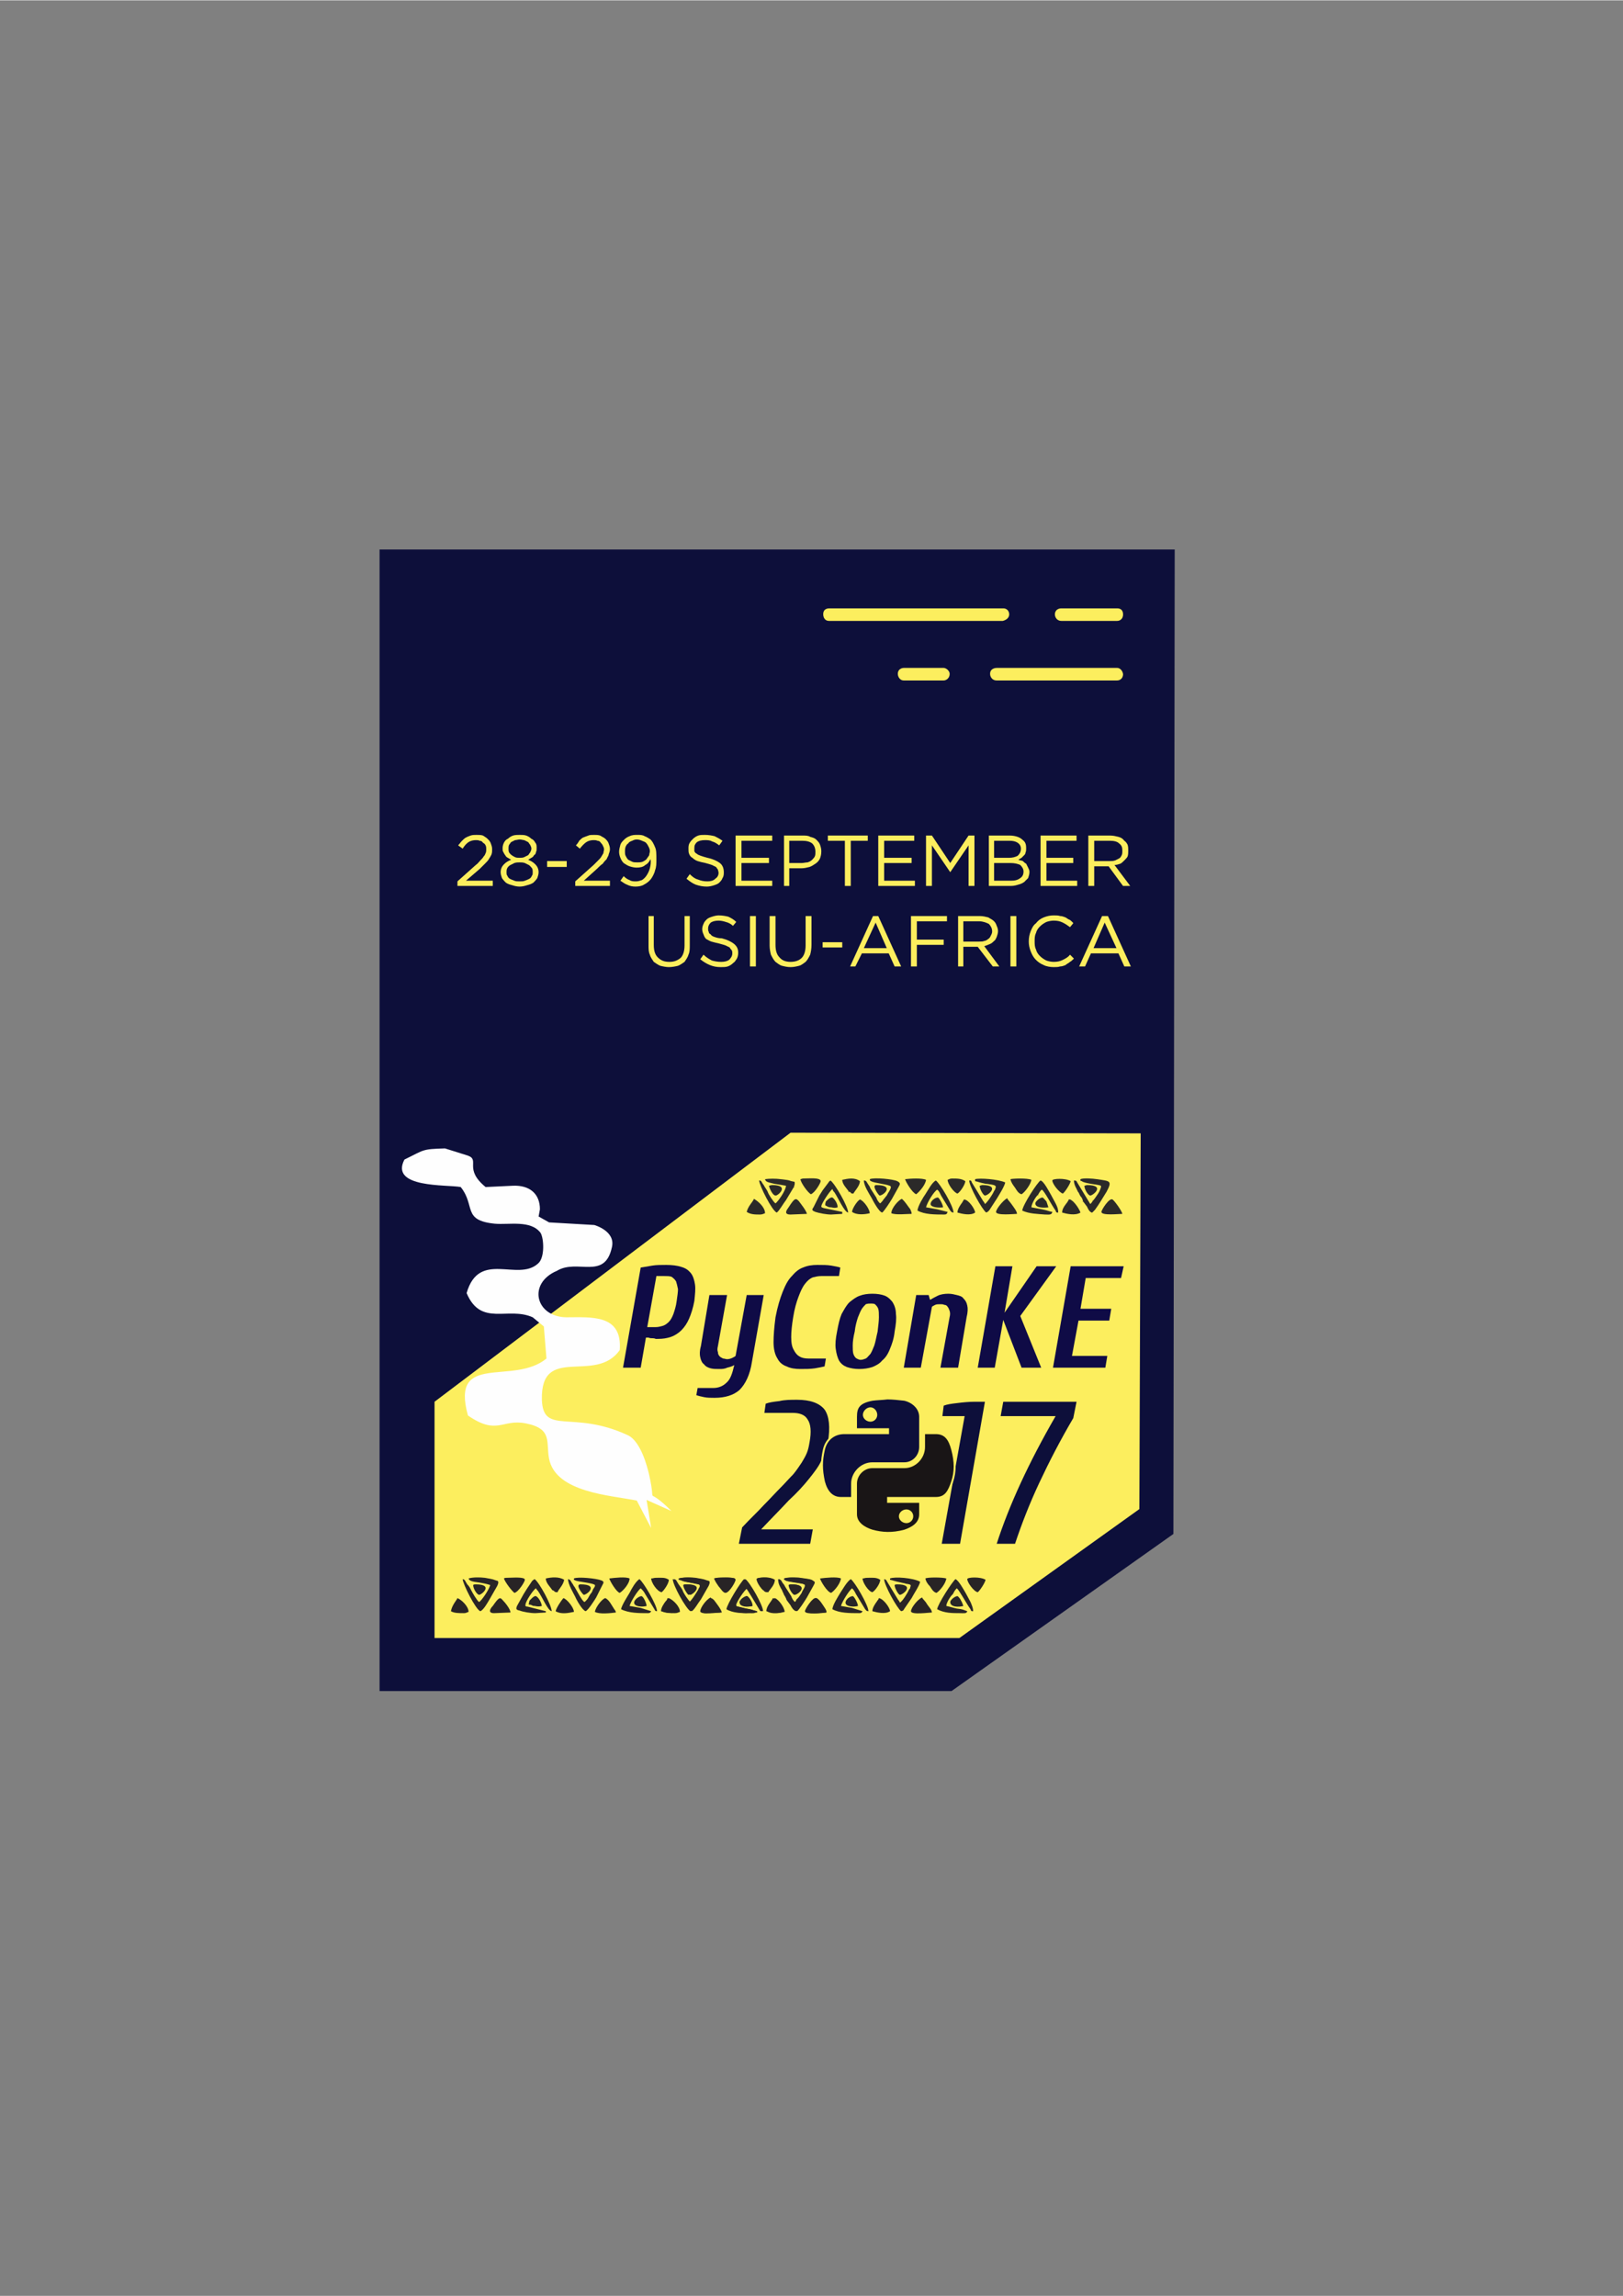 <?xml version="1.0" encoding="UTF-8"?>
<!DOCTYPE svg PUBLIC "-//W3C//DTD SVG 1.1//EN" "http://www.w3.org/Graphics/SVG/1.1/DTD/svg11.dtd">
<!-- Creator: CorelDRAW X8 -->
<svg xmlns="http://www.w3.org/2000/svg" xml:space="preserve" width="2480px" height="3508px" version="1.1" style="shape-rendering:geometricPrecision; text-rendering:geometricPrecision; image-rendering:optimizeQuality; fill-rule:evenodd; clip-rule:evenodd"
viewBox="0 0 2480 3507"
 xmlns:xlink="http://www.w3.org/1999/xlink">
 <rect x="0" y="0" width="2480" height="3507" fill="#808080" stroke="none"/>
 <defs>
  <style type="text/css">
   <![CDATA[
    .str0 {stroke:#0D0F3A;stroke-width:11.809}
    .str1 {stroke:#FCEE5E;stroke-width:2.952}
    .fil5 {fill:none;fill-rule:nonzero}
    .fil3 {fill:#FEFEFE}
    .fil8 {fill:#2B2A29}
    .fil1 {fill:#FCEE5E}
    .fil0 {fill:#0D0F3A}
    .fil6 {fill:#191516}
    .fil15 {fill:#272324}
    .fil12 {fill:#282425}
    .fil13 {fill:#282627}
    .fil14 {fill:#292526}
    .fil16 {fill:#292728}
    .fil17 {fill:#2A2627}
    .fil10 {fill:#E6E6E6}
    .fil18 {fill:#E8E7E8}
    .fil11 {fill:#E9E9E9}
    .fil9 {fill:#ECEAEB}
    .fil2 {fill:#FCEE5E;fill-rule:nonzero}
    .fil4 {fill:#0D0F3A;fill-rule:nonzero}
    .fil7 {fill:#0F0B46;fill-rule:nonzero}
   ]]>
  </style>
 </defs>
 <g id="Layer_x0020_1">
  <polygon class="fil0" points="580,839 1795,839 1793,2343 1454,2583 580,2583 "/>
  <polygon class="fil1" points="1743,1731 1208,1730 664,2141 664,2502 1466,2502 1741,2305 "/>
  <path class="fil1 str0" d="M1548 938c0,-8 -6,-15 -15,-15l-266 0c-8,0 -15,5 -15,15 0,8 5,16 15,16l266 0c9,-2 15,-8 15,-16z"/>
  <path class="fil1 str0" d="M1606 938c0,8 6,16 16,16l85 0c8,0 15,-6 15,-16 0,-8 -5,-15 -15,-15l-85 0c-10,0 -16,7 -16,15z"/>
  <path class="fil1 str0" d="M1707 1014l-184 0c-8,0 -16,5 -16,15 0,8 6,16 16,16l184 0c8,0 15,-6 15,-16 -1,-8 -7,-15 -15,-15z"/>
  <path class="fil1 str0" d="M1442 1014l-61 0c-7,0 -15,5 -15,15 0,8 6,16 15,16l61 0c7,0 15,-6 15,-16 0,-8 -8,-15 -15,-15z"/>
  <path class="fil2" d="M699 1346l28 -25c3,-2 5,-5 7,-7 2,-2 4,-4 5,-6 2,-2 2,-3 3,-5 1,-2 1,-4 1,-6 0,-2 0,-4 -1,-6 -1,-2 -2,-3 -4,-4 -1,-2 -3,-3 -5,-3 -2,-1 -3,-1 -6,-1 -4,0 -8,1 -11,3 -3,2 -6,5 -9,10l-7 -5c2,-2 4,-5 6,-7 2,-2 4,-4 6,-5 2,-1 4,-2 7,-3 3,-1 6,-1 9,-1 4,0 7,0 10,1 3,2 5,3 7,5 2,2 4,4 5,7 1,3 2,5 2,9l0 0c0,3 0,5 -1,8 -1,2 -2,4 -4,7 -1,2 -3,4 -6,7 -2,2 -5,5 -8,8l-21 18 41 0 0 8 -54 0 0 -7z"/>
  <path id="1" class="fil2" d="M794 1346c3,0 6,0 8,-1 3,-1 5,-2 7,-3 2,-1 3,-3 4,-5 1,-1 1,-3 1,-5l0 0c0,-2 0,-4 -1,-6 -2,-2 -3,-4 -5,-5 -2,-1 -4,-2 -6,-3 -3,-1 -5,-1 -8,-1 -3,0 -5,0 -8,1 -2,1 -4,2 -6,3 -2,1 -4,3 -5,5 -1,2 -1,4 -1,6l0 0c0,2 0,4 1,5 1,2 2,4 4,5 2,1 4,2 7,3 2,1 5,1 8,1zm0 -36c2,0 5,0 7,-1 2,-1 4,-2 6,-3 1,-1 2,-3 3,-4 1,-2 2,-4 2,-6l0 0c0,-2 -1,-4 -2,-6 -1,-1 -2,-3 -3,-4 -2,-1 -4,-2 -6,-3 -2,0 -4,-1 -7,-1 -2,0 -5,1 -7,1 -2,1 -4,2 -6,3 -1,1 -2,3 -3,4 -1,2 -1,4 -1,6l0 0c0,2 0,4 1,6 1,1 2,3 4,4 1,1 3,2 5,3 2,1 5,1 7,1zm0 44c-4,0 -8,-1 -11,-2 -4,-1 -7,-2 -10,-4 -2,-2 -4,-4 -6,-7 -1,-3 -2,-6 -2,-9l0 0c0,-5 2,-9 5,-12 3,-3 6,-5 11,-7 -2,-1 -3,-2 -5,-3 -2,-1 -3,-2 -4,-4 -1,-1 -2,-3 -3,-5 -1,-1 -1,-3 -1,-6l0 0c0,-3 1,-6 2,-8 1,-2 3,-5 6,-6 2,-2 5,-4 8,-5 3,-1 7,-1 10,-1 4,0 7,0 10,1 3,1 6,3 8,5 3,1 5,4 6,6 2,2 2,5 2,8l0 0c0,3 0,5 -1,6 0,2 -1,4 -3,5 -1,2 -2,3 -4,4 -2,1 -3,2 -5,3 5,2 8,4 11,7 3,3 5,7 5,12l0 0c0,3 -1,6 -2,9 -2,3 -4,5 -6,7 -3,2 -6,3 -10,4 -3,1 -7,2 -11,2z"/>
  <polygon id="2" class="fil2" points="836,1315 866,1315 866,1324 836,1324 "/>
  <path id="3" class="fil2" d="M879 1346l28 -25c2,-2 5,-5 7,-7 2,-2 4,-4 5,-6 1,-2 2,-3 3,-5 0,-2 1,-4 1,-6 0,-2 -1,-4 -2,-6 -1,-2 -2,-3 -3,-4 -1,-2 -3,-3 -5,-3 -2,-1 -4,-1 -6,-1 -4,0 -8,1 -11,3 -3,2 -6,5 -10,10l-6 -5c2,-2 4,-5 5,-7 2,-2 4,-4 6,-5 3,-1 5,-2 8,-3 2,-1 5,-1 9,-1 3,0 6,0 9,1 3,2 6,3 8,5 2,2 4,4 5,7 1,3 2,5 2,9l0 0c0,3 -1,5 -2,8 0,2 -2,4 -3,7 -2,2 -4,4 -6,7 -3,2 -6,5 -9,8l-20 18 40 0 0 8 -53 0 0 -7z"/>
  <path id="4" class="fil2" d="M974 1317c3,0 5,0 8,-1 2,-1 4,-2 6,-4 1,-2 3,-4 4,-6 0,-2 1,-4 1,-6l0 0c0,-3 -1,-5 -2,-7 -1,-2 -2,-4 -4,-6 -1,-1 -3,-2 -6,-3 -2,-1 -5,-2 -8,-2 -3,0 -5,1 -7,2 -3,1 -5,2 -6,4 -2,1 -3,3 -4,5 -1,3 -1,5 -1,7l0 1c0,2 0,4 1,6 1,2 2,4 4,6 2,1 4,2 6,3 2,1 5,1 8,1zm-3 37c-5,0 -9,-1 -13,-3 -3,-1 -7,-4 -10,-6l5 -7c3,3 6,5 9,6 3,2 6,2 10,2 3,0 6,-1 9,-2 3,-2 5,-4 7,-7 2,-3 4,-7 5,-11 1,-4 2,-9 1,-14 -2,4 -4,7 -8,9 -3,3 -8,4 -13,4 -4,0 -8,-1 -11,-2 -3,-1 -6,-3 -9,-5 -2,-2 -4,-5 -5,-8 -1,-2 -2,-6 -2,-9l0 0c0,-4 1,-7 2,-11 1,-3 3,-5 6,-8 2,-2 5,-4 8,-5 4,-2 8,-2 12,-2 4,0 8,0 11,2 3,1 6,3 9,5 3,3 5,7 7,12 2,4 2,11 2,18l0 0c0,7 0,12 -2,17 -1,5 -4,10 -6,13 -3,4 -7,7 -11,9 -3,2 -8,3 -13,3z"/>
  <path id="5" class="fil2" d="M1080 1354c-6,0 -11,-1 -17,-3 -5,-2 -9,-5 -14,-9l5 -7c4,4 8,7 12,8 5,2 9,3 15,3 5,0 9,-1 12,-4 3,-2 5,-5 5,-9l0 0c0,-2 -1,-4 -1,-5 -1,-1 -2,-3 -3,-4 -2,-1 -4,-2 -6,-3 -3,-1 -6,-2 -10,-3 -5,-1 -9,-2 -12,-3 -3,-1 -6,-3 -8,-5 -2,-1 -4,-3 -5,-6 -1,-2 -1,-5 -1,-8l0 0c0,-3 0,-6 2,-9 1,-2 3,-4 5,-6 2,-2 5,-4 8,-5 3,-1 6,-1 10,-1 6,0 11,1 15,2 4,2 8,4 12,7l-5 7c-4,-3 -7,-5 -11,-6 -3,-2 -7,-2 -11,-2 -5,0 -9,1 -12,3 -3,3 -4,5 -4,9l0 0c0,2 0,4 0,5 1,2 2,3 4,4 1,1 3,2 6,3 3,1 6,2 10,3 9,2 15,5 19,8 4,3 6,8 6,14l0 0c0,3 0,6 -2,9 -1,3 -3,5 -5,7 -2,2 -5,3 -8,4 -3,1 -7,2 -11,2z"/>
  <polygon id="6" class="fil2" points="1124,1276 1180,1276 1180,1284 1133,1284 1133,1310 1175,1310 1175,1318 1133,1318 1133,1345 1180,1345 1180,1353 1124,1353 "/>
  <path id="7" class="fil2" d="M1225 1318c3,0 6,-1 9,-1 3,-1 5,-2 7,-4 1,-1 3,-3 4,-5 1,-2 1,-5 1,-7l0 0c0,-6 -2,-10 -5,-13 -4,-3 -9,-4 -15,-4l-20 0 0 34 19 0zm-27 -42l28 0c5,0 9,0 12,2 4,1 7,2 9,4 3,3 5,5 6,8 1,3 2,6 2,10l0 0c0,5 -1,8 -2,11 -2,4 -4,6 -7,8 -3,2 -6,4 -9,5 -4,1 -8,2 -12,2l-19 0 0 27 -8 0 0 -77z"/>
  <polygon id="8" class="fil2" points="1291,1284 1265,1284 1265,1276 1326,1276 1326,1284 1300,1284 1300,1353 1291,1353 "/>
  <polygon id="9" class="fil2" points="1342,1276 1397,1276 1397,1284 1351,1284 1351,1310 1393,1310 1393,1318 1351,1318 1351,1345 1398,1345 1398,1353 1342,1353 "/>
  <polygon id="10" class="fil2" points="1415,1276 1424,1276 1452,1318 1480,1276 1489,1276 1489,1353 1480,1353 1480,1291 1452,1332 1452,1332 1424,1291 1424,1353 1415,1353 "/>
  <path id="11" class="fil2" d="M1545 1345c6,0 10,-1 14,-4 3,-2 5,-5 5,-10l0 0c0,-4 -2,-7 -5,-10 -4,-2 -9,-3 -15,-3l-25 0 0 27 26 0zm-3 -35c5,0 9,-1 13,-3 3,-3 5,-6 5,-11l0 0c0,-4 -2,-7 -5,-9 -3,-2 -7,-3 -12,-3l-24 0 0 26 23 0zm-31 -34l32 0c5,0 9,1 12,2 3,1 6,3 8,5 4,3 5,7 5,12l0 0c0,3 0,5 -1,7 0,2 -1,3 -3,5 -1,1 -2,2 -3,3 -2,1 -3,2 -5,3 2,1 5,1 7,2 2,2 3,3 5,4 1,2 2,4 3,6 1,2 2,4 2,6l0 1c0,3 -1,6 -2,9 -2,2 -4,4 -6,6 -3,2 -5,3 -9,4 -3,1 -7,2 -11,2l-34 0 0 -77z"/>
  <polygon id="12" class="fil2" points="1590,1276 1645,1276 1645,1284 1599,1284 1599,1310 1640,1310 1640,1318 1599,1318 1599,1345 1646,1345 1646,1353 1590,1353 "/>
  <path id="13" class="fil2" d="M1696 1315c3,0 5,0 8,-1 2,-1 4,-2 6,-3 2,-1 3,-3 4,-5 1,-2 1,-4 1,-7l0 0c0,-5 -1,-8 -5,-11 -3,-3 -8,-4 -14,-4l-24 0 0 31 24 0zm-33 -39l33 0c5,0 9,1 13,2 4,1 7,3 9,6 2,1 4,4 5,6 1,3 1,6 1,9l0 0c0,3 0,6 -1,9 -1,2 -3,4 -5,6 -2,2 -4,4 -6,5 -3,1 -6,2 -9,2l24 32 -11 0 -22 -30 0 0 -22 0 0 30 -9 0 0 -77z"/>
  <path id="14" class="fil2" d="M1022 1477c-4,0 -9,-1 -13,-2 -3,-1 -7,-4 -10,-6 -2,-3 -5,-7 -6,-11 -2,-4 -2,-9 -2,-14l0 -45 8 0 0 44c0,9 2,15 6,19 5,5 10,7 18,7 7,0 12,-2 17,-6 4,-4 6,-11 6,-19l0 -45 8 0 0 44c0,6 0,11 -2,15 -1,4 -4,8 -6,11 -3,2 -7,5 -10,6 -4,1 -9,2 -14,2z"/>
  <path id="15" class="fil2" d="M1101 1477c-6,0 -11,-1 -16,-3 -5,-2 -10,-5 -15,-9l5 -7c4,4 9,7 13,9 4,1 8,2 14,2 5,0 9,-1 12,-3 3,-3 5,-6 5,-10l0 0c0,-2 0,-3 -1,-5 -1,-1 -2,-2 -3,-4 -2,-1 -4,-2 -6,-3 -3,-1 -6,-2 -10,-3 -5,-1 -8,-2 -12,-3 -3,-1 -6,-3 -8,-4 -2,-2 -3,-4 -4,-7 -1,-2 -2,-5 -2,-8l0 0c0,-3 1,-6 2,-8 1,-3 3,-5 5,-7 2,-2 5,-3 8,-4 3,-1 7,-2 10,-2 6,0 11,1 15,2 4,2 8,4 12,8l-5 6c-3,-3 -7,-5 -11,-6 -3,-1 -7,-2 -11,-2 -5,0 -9,1 -12,3 -3,3 -4,6 -4,9l0 0c0,2 0,4 1,5 0,2 1,3 3,4 1,2 3,3 6,4 3,1 6,2 11,2 8,2 14,5 18,8 5,4 7,8 7,14l0 0c0,4 -1,7 -2,9 -2,3 -3,5 -6,7 -2,2 -5,4 -8,5 -3,1 -7,1 -11,1z"/>
  <polygon id="16" class="fil2" points="1146,1399 1155,1399 1155,1476 1146,1476 "/>
  <path id="17" class="fil2" d="M1208 1477c-5,0 -9,-1 -13,-2 -4,-1 -7,-4 -10,-6 -3,-3 -5,-7 -7,-11 -1,-4 -2,-9 -2,-14l0 -45 9 0 0 44c0,9 2,15 6,19 4,5 10,7 17,7 7,0 13,-2 17,-6 4,-4 6,-11 6,-19l0 -45 9 0 0 44c0,6 -1,11 -2,15 -2,4 -4,8 -7,11 -3,2 -6,5 -10,6 -4,1 -8,2 -13,2z"/>
  <polygon id="18" class="fil2" points="1257,1439 1287,1439 1287,1447 1257,1447 "/>
  <path id="19" class="fil2" d="M1355 1448l-17 -39 -18 39 35 0zm-21 -49l8 0 35 77 -10 0 -9 -20 -41 0 -10 20 -8 0 35 -77z"/>
  <polygon id="20" class="fil2" points="1392,1399 1447,1399 1447,1407 1401,1407 1401,1435 1442,1435 1442,1443 1401,1443 1401,1476 1392,1476 "/>
  <path id="21" class="fil2" d="M1496 1438c3,0 6,0 8,-1 2,0 5,-2 6,-3 2,-1 3,-3 4,-5 1,-2 2,-4 2,-6l0 -1c0,-4 -2,-8 -5,-11 -4,-2 -9,-4 -15,-4l-24 0 0 31 24 0zm-32 -39l33 0c5,0 9,1 13,2 3,2 6,3 9,6 2,2 3,4 4,7 1,2 2,5 2,8l0 0c0,3 -1,6 -2,9 -1,2 -2,5 -4,6 -2,2 -4,4 -7,5 -2,1 -5,2 -8,3l23 31 -10 0 -23 -30 0 0 -22 0 0 30 -8 0 0 -77z"/>
  <polygon id="22" class="fil2" points="1544,1399 1553,1399 1553,1476 1544,1476 "/>
  <path id="23" class="fil2" d="M1610 1477c-5,0 -11,-1 -15,-3 -5,-2 -9,-5 -12,-8 -4,-4 -6,-8 -8,-13 -2,-5 -3,-10 -3,-15l0 0c0,-6 1,-11 3,-16 2,-5 4,-9 8,-12 3,-4 7,-7 12,-9 5,-2 10,-3 15,-3 4,0 7,0 10,1 3,0 5,1 8,2 2,1 4,3 7,4 2,2 4,3 5,5l-5 6c-4,-3 -7,-5 -11,-7 -4,-2 -8,-3 -14,-3 -4,0 -8,1 -11,2 -4,2 -7,4 -10,7 -3,3 -5,6 -6,10 -2,4 -2,8 -2,12l0 1c0,4 0,8 2,12 1,4 3,7 6,10 3,3 6,5 10,7 3,1 7,2 11,2 6,0 10,-1 14,-3 4,-2 8,-4 11,-8l6 6c-2,2 -4,4 -6,5 -2,2 -5,3 -7,5 -3,1 -5,2 -8,2 -3,1 -6,1 -10,1z"/>
  <path id="24" class="fil2" d="M1706 1448l-18 -39 -17 39 35 0zm-22 -49l9 0 35 77 -10 0 -9 -20 -42 0 -9 20 -9 0 35 -77z"/>
  <path class="fil3" d="M680 1754c-36,1 -31,2 -62,17 -23,44 65,38 86,42 23,29 2,51 52,56 22,2 55,-6 70,14 5,8 7,38 -4,47 -31,28 -90,-21 -109,45 22,52 63,20 101,37l17 14 4 49c-51,42 -147,-11 -120,87 45,31 52,5 88,12 42,8 31,29 36,54 10,52 95,56 134,64l22 42 -7 -43 38 17c-43,-43 -22,-1 -34,-55 -3,-13 -13,-52 -33,-61 -84,-39 -129,1 -131,-54 -2,-86 82,-23 119,-76 4,-55 -43,-50 -82,-50 -47,-1 -59,-52 -14,-71 31,-19 73,15 84,-36 6,-25 -27,-34 -27,-34l-69 -4 -16 -9 2 -11c0,-24 -16,-37 -41,-36l-42 2c-34,-28 -8,-41 -27,-48l-35 -11z"/>
  <path class="fil4" d="M1134 2333c12,-13 24,-24 33,-34 10,-10 18,-19 26,-27 7,-7 13,-14 19,-20 5,-6 9,-12 13,-18 3,-5 6,-10 8,-15 2,-5 3,-10 4,-16 3,-16 2,-28 -3,-35 -4,-7 -12,-10 -23,-10l-43 0 2 -14c5,-2 12,-3 21,-4 8,-2 17,-2 27,-2 20,0 34,5 42,15 7,10 9,27 5,50 -2,10 -5,19 -10,28 -4,9 -11,18 -19,28 -8,10 -18,21 -31,33 -12,13 -26,27 -42,44l79 0 -4 22 -109 0 5 -25z"/>
  <path id="1" class="fil4" d="M1505 2141l-38 217 -28 0 35 -195 -34 0 2 -16c5,-2 12,-3 21,-4 8,-1 17,-2 27,-2l15 0z"/>
  <path id="2" class="fil4" d="M1640 2166c-20,34 -37,67 -52,99 -15,32 -27,63 -37,93l-28 0c19,-59 49,-124 90,-195l-84 0 4 -22 112 0 -5 25z"/>
  <path id="3" class="fil5" d="M1365 2138c10,0 18,2 25,5 8,4 13,10 17,18 4,9 6,20 7,34 0,15 -1,33 -5,54 -4,22 -9,40 -14,54 -6,15 -12,26 -19,35 -7,8 -15,14 -23,18 -9,3 -18,5 -27,5 -10,0 -19,-2 -26,-5 -7,-4 -13,-10 -17,-18 -4,-9 -6,-20 -6,-35 -1,-14 1,-32 5,-54 3,-21 8,-39 14,-54 5,-14 11,-25 18,-34 7,-8 15,-14 24,-18 8,-3 17,-5 27,-5zm-36 204c4,0 8,-1 13,-4 5,-2 9,-7 14,-14 5,-7 9,-17 13,-29 5,-12 8,-27 12,-46 3,-18 5,-34 5,-45 0,-12 -1,-22 -4,-29 -2,-7 -5,-12 -8,-15 -4,-2 -8,-4 -12,-4 -5,0 -9,2 -14,4 -5,3 -9,8 -14,15 -5,7 -9,17 -13,29 -4,11 -8,27 -12,45 -3,19 -5,34 -5,46 0,12 2,22 4,29 2,7 5,12 9,14 3,3 7,4 12,4z"/>
  <path id="path1948" class="fil0 str1" d="M1356 2136c-8,1 -16,1 -23,2 -21,4 -25,12 -25,26l0 19 49 0 0 6 -49 0 -18 0c-14,0 -27,8 -31,25 -4,18 -4,30 0,49 4,15 12,25 26,25l17 0 0 -22c0,-16 14,-31 31,-31l49 0c13,0 24,-11 24,-25l0 -46c0,-13 -11,-23 -24,-26 -9,-1 -18,-2 -26,-2zm-26 15c5,0 9,5 9,10 0,5 -4,9 -9,9 -5,0 -10,-4 -10,-9 0,-5 5,-10 10,-10z"/>
  <path id="path1950" class="fil6 str1" d="M1412 2189l0 21c0,17 -14,31 -30,31l-49 0c-14,0 -25,12 -25,25l0 47c0,13 12,21 25,25 15,4 30,5 49,0 12,-4 24,-11 24,-25l0 -19 -49 0 0 -6 49 0 24 0c15,0 20,-10 25,-25 5,-15 5,-30 0,-49 -4,-15 -10,-25 -25,-25l-18 0zm-27 118c5,0 9,4 9,9 0,5 -4,9 -9,9 -5,0 -10,-4 -10,-9 0,-5 5,-9 10,-9z"/>
  <path class="fil7" d="M1002 2027c4,0 7,-1 11,-2 3,-1 6,-3 9,-6 3,-3 5,-7 7,-12 2,-6 4,-12 5,-20 1,-7 2,-14 2,-18 -1,-5 -2,-9 -3,-12 -2,-3 -4,-5 -7,-7 -3,-1 -7,-1 -11,-1l-12 0 -14 78 13 0zm-23 62l-27 0 27 -153c6,-1 12,-2 18,-3 6,-1 13,-1 21,-1 9,0 17,1 23,3 7,2 11,5 15,10 3,4 5,10 6,17 1,7 0,15 -1,25 -2,11 -5,20 -8,27 -3,7 -7,13 -12,18 -4,4 -10,8 -16,10 -6,2 -12,3 -20,3 -1,0 -2,0 -3,0 -2,-1 -4,-1 -5,-1 -2,0 -4,0 -6,-1 -1,0 -3,0 -4,0l-8 46z"/>
  <path id="1" class="fil7" d="M1122 2085c-3,2 -7,3 -11,4 -4,2 -8,2 -12,2 -5,0 -9,0 -13,-1 -4,-1 -8,-3 -10,-6 -3,-2 -5,-6 -6,-11 -1,-4 -1,-10 1,-17l13 -78 27 0 -14 78c-1,4 -1,7 0,9 0,3 1,5 3,7 1,1 3,2 5,3 2,0 4,1 6,1 3,0 6,-1 8,-2 2,-1 4,-2 5,-3l17 -93 26 0 -18 102c-3,20 -10,34 -19,43 -9,8 -22,12 -38,12 -6,0 -11,0 -16,-1 -5,-1 -9,-2 -12,-3l2 -11 24 0c8,0 15,-3 20,-8 6,-5 9,-14 12,-27z"/>
  <path id="2" class="fil7" d="M1223 2091c-8,0 -15,-1 -21,-4 -6,-2 -11,-6 -14,-12 -4,-6 -6,-15 -6,-25 0,-10 1,-23 3,-38 3,-16 7,-29 11,-39 4,-10 8,-18 14,-24 5,-6 11,-11 17,-13 7,-3 14,-4 22,-4 8,0 15,0 21,1 6,1 11,2 14,3l-2 13 -27 0c-5,0 -9,1 -13,2 -5,2 -9,6 -12,10 -4,5 -7,12 -10,20 -3,8 -6,18 -8,31 -2,12 -3,22 -3,30 0,9 1,15 4,20 2,4 5,8 9,10 3,2 8,3 13,3l27 0 -2 12c-4,1 -9,2 -15,3 -7,1 -14,1 -22,1z"/>
  <path id="3" class="fil7" d="M1331 1991c-3,0 -5,0 -8,1 -2,2 -4,4 -6,7 -2,3 -4,8 -6,13 -2,6 -4,13 -5,22 -2,8 -3,15 -3,21 0,5 0,10 1,13 1,3 3,6 5,7 2,1 4,2 6,2 3,0 5,-1 8,-2 2,-1 4,-4 7,-7 2,-3 4,-8 6,-13 2,-6 3,-13 5,-21 1,-9 2,-16 2,-22 0,-5 0,-10 -1,-13 -1,-3 -3,-5 -5,-7 -2,-1 -4,-1 -6,-1zm2 -15c7,0 14,1 19,3 5,2 9,6 12,10 3,5 5,11 5,18 1,7 0,16 -2,27 -1,10 -4,19 -7,26 -3,8 -7,14 -12,18 -4,5 -10,8 -15,10 -6,2 -13,3 -20,3 -7,0 -13,-1 -19,-3 -5,-2 -9,-5 -12,-10 -2,-4 -4,-10 -5,-18 -1,-7 0,-16 2,-26 2,-11 4,-20 7,-27 4,-7 7,-13 12,-18 5,-4 10,-8 16,-10 5,-2 12,-3 19,-3z"/>
  <path id="4" class="fil7" d="M1449 1976c5,0 9,1 13,2 4,1 8,2 10,5 3,3 5,6 6,11 1,4 1,10 -1,18l-13 77 -27 0 14 -77c1,-4 1,-7 0,-10 -1,-3 -2,-5 -3,-6 -1,-2 -3,-3 -5,-3 -2,-1 -4,-1 -6,-1 -3,0 -6,0 -8,1 -2,1 -4,2 -5,3l-17 93 -26 0 19 -111 19 0 2 7 1 0c3,-2 7,-4 11,-6 4,-2 10,-3 16,-3z"/>
  <polygon id="5" class="fil7" points="1591,2089 1561,2089 1533,2016 1520,2089 1494,2089 1521,1934 1547,1934 1535,2005 1584,1934 1614,1934 1559,2010 "/>
  <polygon id="6" class="fil7" points="1638,2071 1692,2071 1689,2089 1609,2089 1636,1934 1717,1934 1713,1952 1659,1952 1651,1999 1698,1999 1695,2017 1648,2017 "/>
  <g id="_2218800923536">
   <g>
    <polygon class="fil8" points="1655,1835 1654,1835 1655,1836 "/>
    <path class="fil8" d="M1351 1811l0 0c0,0 0,0 0,0z"/>
   </g>
   <g>
    <polygon class="fil8" points="1670,1834 1670,1833 1669,1834 "/>
    <polygon class="fil8" points="1262,1835 1262,1835 1261,1835 "/>
    <path class="fil8" d="M1458 1822l0 0c0,0 -1,0 0,0z"/>
    <path class="fil8" d="M1607 1850l1 0c0,0 -1,0 -1,0z"/>
   </g>
   <g>
    <polygon class="fil8" points="1213,1813 1213,1814 1214,1813 "/>
    <polygon class="fil8" points="1297,1820 1296,1820 1297,1821 "/>
    <polygon class="fil8" points="1339,1829 1339,1829 1339,1828 "/>
    <polygon class="fil8" points="1586,1825 1586,1826 1587,1826 "/>
    <path class="fil8" d="M1662 1826l1 0c0,0 -1,0 -1,0z"/>
    <path class="fil8" d="M1586 1805l0 -1c0,0 0,1 0,1z"/>
   </g>
   <g>
    <path class="fil8" d="M1223 1801c1,6 11,20 16,23 6,-2 15,-17 15,-20 0,-6 -19,-4 -27,-4 -1,0 -3,1 -4,1z"/>
    <path class="fil8" d="M1544 1801c1,5 4,9 7,13 2,3 5,9 10,10 5,-3 14,-15 15,-22 -6,-3 -29,-2 -32,-1z"/>
    <path class="fil8" d="M1522 1851c0,6 28,3 32,3 0,-4 -5,-10 -7,-13 -4,-6 -7,-8 -8,-11 -7,4 -17,17 -17,21z"/>
    <path class="fil8" d="M1362 1853c7,3 23,1 31,1 0,-3 -1,-4 -2,-7 -4,-5 -8,-12 -13,-16 -5,2 -16,14 -16,22z"/>
    <path class="fil8" d="M1383 1801c1,4 11,21 17,23 5,-4 14,-14 15,-22 -6,-3 -24,-2 -32,-1z"/>
    <path class="fil8" d="M1208 1855l25 -1c-1,-5 -9,-15 -12,-19 -5,-6 -7,-5 -16,9 -3,4 -8,11 3,11z"/>
    <path class="fil8" d="M1297 1820c5,1 1,3 7,3 2,-4 10,-12 10,-19 -8,-6 -18,-4 -27,-2 0,7 7,13 10,18z"/>
    <path class="fil8" d="M1448 1802c0,6 9,19 15,21 4,-2 12,-14 12,-19 -6,-4 -12,-4 -20,-4 -4,0 -4,1 -7,2z"/>
    <path class="fil8" d="M1141 1851c6,4 13,4 20,4 4,0 5,-1 8,-2 0,-9 -10,-18 -17,-22 -1,4 -9,11 -11,20z"/>
    <path class="fil8" d="M1608 1803c0,5 10,18 16,20 3,-2 11,-14 12,-19 -8,-5 -28,-4 -28,-1z"/>
    <path class="fil8" d="M1623 1852c7,2 20,5 28,0 -2,-6 -9,-16 -14,-19 -2,-1 0,-1 -4,-1 -1,5 -10,11 -10,20z"/>
    <path class="fil8" d="M1463 1852c7,2 20,5 27,0 0,-5 -10,-20 -17,-20 -1,2 -2,3 -3,5 -3,4 -7,10 -7,15z"/>
    <path class="fil8" d="M1302 1851c7,5 19,4 27,2 0,-6 -9,-19 -15,-21 -4,2 -12,14 -12,19z"/>
   </g>
   <g>
    <path class="fil8" d="M1670 1834c-2,3 -2,3 -4,5l-20 -33c-1,-2 -1,-3 -5,-3 0,7 4,12 6,17 2,2 2,4 4,7 2,2 3,4 4,8l6 8c2,4 3,7 7,9 0,0 1,0 1,0l4 -4c6,-8 13,-20 18,-28 9,-17 5,-16 -15,-19 -6,-1 -21,-2 -25,0 0,3 -1,2 2,3 3,3 21,5 26,6 3,1 5,0 2,7 -1,3 -2,4 -3,6 -2,3 -6,9 -8,11z"/>
    <path class="fil8" d="M1582 1838c0,7 13,7 20,6 -1,-3 -2,-6 -3,-9 -1,-1 -5,-6 -6,-6 -4,0 -11,6 -11,9z"/>
    <path class="fil8" d="M1422 1839c0,5 12,6 19,5 0,-4 -6,-15 -8,-15 -4,0 -11,5 -11,10z"/>
    <path class="fil8" d="M1175 1811c1,5 6,15 10,15 3,1 23,-16 -5,-16 -2,0 -4,1 -5,1z"/>
    <path class="fil8" d="M1497 1811c0,6 6,15 8,15 5,0 24,-16 -4,-16 -1,0 -3,1 -4,1z"/>
   </g>
   <g>
    <path class="fil8" d="M1339 1829l-9 -14c-1,-3 -2,-4 -4,-7 -2,-3 -2,-5 -6,-5 0,8 8,20 12,27 2,4 11,21 16,22 3,-2 12,-16 15,-21l10 -18c2,-4 4,-6 -2,-9 -6,-3 -35,-6 -42,-3 1,3 0,2 2,3 4,3 28,5 30,8 1,2 -1,5 -2,7 -2,3 -3,5 -4,7 -2,2 -3,4 -5,6 -1,2 -3,4 -5,6 -3,-2 -5,-6 -6,-9z"/>
    <path class="fil8" d="M1586 1825c2,-3 3,-6 6,-8 4,2 15,24 21,32 1,3 1,3 4,3 0,-6 -2,-10 -4,-14l-7 -13c-3,-5 -11,-21 -16,-22 -5,3 -27,37 -28,46 11,5 23,5 35,6 6,0 10,1 11,-4 -6,-1 -6,-2 -16,-4 -5,-1 -11,-2 -16,-3 0,-5 7,-17 10,-19z"/>
    <path class="fil8" d="M1213 1813c1,-3 2,-5 1,-8 -11,-2 -3,-2 -21,-4 -7,-1 -18,-1 -24,0 1,5 7,5 14,7 7,1 12,2 18,3 0,7 -12,24 -16,27 -3,-2 -11,-14 -12,-18 -2,-4 -4,-6 -6,-10 -4,-5 -3,-7 -7,-7 0,7 20,47 27,49 4,-3 10,-14 14,-19l12 -20z"/>
    <path class="fil8" d="M1402 1849c11,6 26,6 41,6 3,0 4,-1 5,-4l-16 -4c-6,-1 -11,-2 -17,-3 2,-8 12,-24 17,-27 3,2 4,5 6,9l14 23c2,2 2,3 5,3 0,-10 -21,-45 -27,-49 -6,3 -12,15 -16,21 -3,4 -12,19 -12,25z"/>
    <path class="fil8" d="M1490 1801l0 3c5,1 6,2 16,4 3,0 6,1 8,1 6,1 9,2 7,6 0,1 -1,3 -2,4 -2,5 -10,17 -14,20 -1,-3 -1,-2 -3,-5l-17 -28c-1,-3 -1,-3 -4,-3 0,9 20,45 26,49 4,-2 3,-2 5,-4l11 -17c3,-5 12,-19 13,-25 -11,-5 -39,-7 -46,-5z"/>
    <path class="fil8" d="M1270 1855l17 -1 0 -3 -29 -6c-1,-1 -3,0 -3,-3 1,-5 13,-23 17,-26 1,3 1,3 3,5 6,9 15,30 21,31 0,-9 -20,-44 -27,-49 -1,1 -2,1 -3,3l-9 12c-2,3 -3,5 -5,8l-9 18c-3,4 -2,5 3,7 6,2 17,4 24,4z"/>
    <path class="fil8" d="M1344 1826c6,0 24,-16 -5,-16 -8,0 4,16 5,16z"/>
   </g>
   <path class="fil8" d="M1683 1851c0,6 27,3 32,3 -1,-5 -12,-20 -15,-22 -5,-3 -17,16 -17,19z"/>
   <path class="fil8" d="M1262 1835c-1,3 -1,3 -1,6 3,1 1,1 4,2 2,1 3,1 5,1 5,1 6,1 10,0 0,-6 -5,-13 -8,-15 -3,-1 -8,4 -10,6z"/>
   <path class="fil8" d="M1657 1811c0,6 6,15 9,15 4,0 24,-16 -5,-16 -1,0 -3,1 -4,1z"/>
   <polygon class="fil8" points="1214,1805 1214,1805 1214,1804 "/>
  </g>
  <g id="_2218800890928">
   <g>
    <polygon class="fil9" points="1202,2444 1201,2444 1202,2445 "/>
    <path class="fil9" d="M898 2421l1 -1c0,0 -1,1 -1,1z"/>
   </g>
   <g>
    <polygon class="fil10" points="1217,2443 1217,2442 1216,2443 "/>
    <polygon class="fil10" points="809,2445 809,2444 808,2445 "/>
    <path class="fil10" d="M1005 2431l0 0c0,0 0,0 0,0z"/>
    <path class="fil10" d="M1155 2460l0 -1c0,0 0,1 0,1z"/>
   </g>
   <g>
    <polygon class="fil11" points="760,2422 760,2423 761,2422 "/>
    <polygon class="fil11" points="844,2429 843,2429 844,2430 "/>
    <polygon class="fil11" points="886,2438 887,2438 886,2437 "/>
    <polygon class="fil11" points="1133,2435 1133,2436 1134,2435 "/>
    <path class="fil11" d="M1210 2436l0 -1c0,0 0,1 0,1z"/>
    <path class="fil11" d="M1133 2414l0 0c0,0 0,0 0,0z"/>
   </g>
   <g>
    <path class="fil12" d="M770 2411c2,6 12,19 16,22 6,-1 16,-17 16,-20 0,-5 -20,-3 -28,-3 -1,0 -3,0 -4,1z"/>
    <path class="fil12" d="M1091 2411c2,5 5,9 7,12 3,3 6,9 10,10 5,-3 15,-14 15,-22 -6,-2 -28,-2 -32,0z"/>
    <path class="fil12" d="M1070 2461c0,6 27,2 31,2 0,-4 -4,-9 -6,-12 -5,-7 -8,-8 -9,-11 -7,3 -16,16 -16,21z"/>
    <path class="fil12" d="M909 2462c7,4 24,2 32,1 0,-3 -2,-4 -3,-6 -4,-6 -7,-13 -13,-16 -5,1 -15,14 -16,21z"/>
    <path class="fil12" d="M931 2411c1,4 11,21 16,22 5,-3 15,-14 15,-22 -6,-3 -23,-1 -31,0z"/>
    <path class="fil12" d="M755 2464l25 -1c0,-5 -8,-15 -12,-19 -4,-5 -6,-4 -15,9 -4,4 -8,11 2,11z"/>
    <path class="fil12" d="M844 2429c5,1 1,3 8,3 1,-4 9,-11 10,-19 -8,-5 -19,-4 -28,-2 0,7 7,13 10,18z"/>
    <path class="fil12" d="M995 2411c0,6 9,20 16,21 3,-2 11,-13 11,-19 -6,-4 -11,-3 -20,-3 -3,0 -4,1 -7,1z"/>
    <path class="fil12" d="M689 2461c5,3 12,3 20,3 3,0 4,-1 7,-2 0,-8 -10,-18 -17,-21 -1,3 -8,10 -10,20z"/>
    <path class="fil12" d="M1156 2412c0,5 9,19 15,20 4,-2 12,-14 12,-19 -8,-5 -27,-4 -27,-1z"/>
    <path class="fil12" d="M1171 2461c7,2 19,5 27,0 -1,-5 -8,-16 -13,-19 -3,-1 -1,0 -4,-1 -2,5 -10,12 -10,20z"/>
    <path class="fil12" d="M1010 2461c7,2 20,5 27,0 0,-5 -10,-19 -17,-20 -1,3 -1,3 -3,5 -3,4 -7,10 -7,15z"/>
    <path class="fil12" d="M849 2461c8,5 19,3 28,1 0,-6 -10,-19 -16,-21 -3,3 -11,15 -12,20z"/>
   </g>
   <g>
    <path class="fil13" d="M1217 2443c-1,3 -1,3 -4,5l-20 -33c-1,-2 -1,-2 -4,-3 0,7 3,12 6,17 1,3 2,4 3,7 2,3 3,5 4,8l6 8c2,4 4,7 8,9 0,0 0,0 0,0l4 -4c7,-8 13,-19 18,-28 10,-17 6,-16 -15,-19 -5,-1 -21,-1 -25,1 0,3 0,1 2,3 3,2 21,4 26,5 3,1 6,1 2,8 -1,2 -2,3 -3,6 -2,3 -5,8 -8,10z"/>
    <path class="fil13" d="M1130 2447c0,8 13,8 19,6 0,-3 -2,-6 -3,-9 -1,-1 -4,-6 -5,-6 -4,0 -11,6 -11,9z"/>
    <path class="fil13" d="M969 2448c0,6 12,7 19,5 0,-4 -5,-15 -8,-15 -3,0 -11,5 -11,10z"/>
    <path class="fil13" d="M723 2421c0,5 5,14 9,15 4,0 23,-16 -5,-16 -1,0 -3,0 -4,1z"/>
    <path class="fil13" d="M1044 2421c0,5 7,15 8,15 5,0 24,-16 -4,-16 -1,0 -3,0 -4,1z"/>
   </g>
   <g>
    <path class="fil14" d="M886 2438l-8 -14c-2,-2 -2,-4 -4,-6 -2,-3 -2,-5 -6,-6 0,8 8,21 11,27 2,5 11,21 16,22 4,-2 13,-16 16,-21l9 -18c2,-4 4,-6 -1,-8 -7,-3 -36,-6 -42,-3 0,3 -1,1 2,3 4,2 28,4 30,7 1,2 -2,5 -3,7 -1,3 -2,5 -4,7 -1,2 -3,5 -4,7 -2,2 -3,4 -5,5 -3,-2 -5,-6 -7,-9z"/>
    <path class="fil14" d="M1133 2435c2,-4 4,-6 7,-9 3,3 15,24 20,32 2,3 1,3 5,3 0,-5 -3,-9 -5,-14l-7 -13c-3,-5 -10,-20 -16,-22 -5,4 -26,38 -27,46 10,6 23,6 35,6 5,0 9,1 11,-3 -7,-2 -7,-3 -16,-4 -6,-1 -12,-3 -17,-4 1,-5 7,-16 10,-18z"/>
    <path class="fil14" d="M760 2422c1,-3 2,-4 1,-7 -10,-3 -3,-2 -20,-5 -8,-1 -19,-1 -25,1 1,4 7,5 15,6 6,1 12,2 18,4 -1,6 -13,24 -17,26 -3,-2 -10,-14 -12,-18 -2,-4 -3,-6 -6,-9 -4,-6 -3,-7 -7,-8 0,7 20,47 27,49 5,-2 11,-13 14,-18l12 -21z"/>
    <path class="fil14" d="M949 2458c12,6 27,6 41,6 3,0 4,-1 5,-3l-16 -5c-6,-1 -11,-2 -17,-3 2,-7 12,-23 17,-27 3,3 5,5 7,9l14 23c1,2 1,3 4,3 0,-9 -21,-45 -27,-49 -6,4 -12,15 -15,21 -3,5 -12,19 -13,25z"/>
    <path class="fil14" d="M1037 2411l0 2c5,1 6,2 16,4 3,1 6,1 9,2 6,1 8,1 7,5 -1,2 -2,3 -2,4 -3,5 -11,18 -15,20 0,-3 -1,-2 -2,-5l-17 -28c-2,-2 -1,-2 -5,-3 0,9 20,45 27,49 3,-1 2,-1 5,-4l11 -16c3,-6 12,-19 12,-25 -10,-6 -39,-8 -46,-5z"/>
    <path class="fil14" d="M818 2464l16 -1 0 -2 -28 -7c-1,0 -4,0 -3,-3 0,-5 12,-23 16,-25 1,2 1,2 3,4 7,10 15,30 21,31 0,-9 -19,-44 -26,-49 -2,1 -3,2 -4,3l-8 12c-2,3 -3,5 -5,8l-10 18c-2,5 -1,6 4,7 5,2 16,4 24,4z"/>
    <path class="fil14" d="M892 2436c5,0 24,-16 -5,-16 -9,0 4,16 5,16z"/>
   </g>
   <path class="fil15" d="M1230 2461c0,6 27,2 32,2 -1,-4 -11,-20 -15,-22 -5,-2 -17,17 -17,20z"/>
   <path class="fil16" d="M809 2445c0,2 -1,2 -1,6 3,0 2,0 5,1 1,1 2,1 4,1 5,1 7,1 11,0 -1,-6 -5,-13 -9,-15 -3,-1 -8,5 -10,7z"/>
   <path class="fil17" d="M1205 2421c0,5 6,15 9,15 3,0 23,-16 -5,-16 -1,0 -3,0 -4,1z"/>
   <polygon class="fil18" points="761,2415 762,2415 761,2414 "/>
  </g>
  <path class="fil9" d="M1221 2421l0 -1c0,0 0,1 0,1z"/>
  <polygon class="fil10" points="1132,2445 1132,2444 1131,2445 "/>
  <path class="fil10" d="M1328 2431l0 0c0,0 -1,0 0,0z"/>
  <polygon class="fil11" points="1083,2422 1083,2423 1084,2422 "/>
  <polygon class="fil11" points="1167,2429 1166,2429 1167,2430 "/>
  <polygon class="fil11" points="1209,2438 1209,2438 1209,2437 "/>
  <polygon class="fil11" points="1456,2435 1456,2436 1457,2435 "/>
  <path class="fil11" d="M1456 2414l0 0c0,0 0,0 0,0z"/>
  <path class="fil12" d="M1093 2411c1,6 11,19 16,22 6,-1 15,-17 15,-20 0,-5 -19,-3 -27,-3 -1,0 -3,0 -4,1z"/>
  <path class="fil12" d="M1414 2411c1,5 4,9 7,12 2,3 5,9 10,10 5,-3 14,-14 15,-22 -6,-2 -29,-2 -32,0z"/>
  <path class="fil12" d="M1392 2461c0,6 28,2 32,2 0,-4 -5,-9 -7,-12 -4,-7 -7,-8 -8,-11 -7,3 -17,16 -17,21z"/>
  <path class="fil12" d="M1232 2462c7,4 23,2 31,1 0,-3 -1,-4 -2,-6 -4,-6 -8,-13 -13,-16 -5,1 -16,14 -16,21z"/>
  <path class="fil12" d="M1253 2411c1,4 11,21 17,22 5,-3 14,-14 15,-22 -6,-3 -24,-1 -32,0z"/>
  <path class="fil12" d="M1078 2464l25 -1c-1,-5 -9,-15 -12,-19 -5,-5 -7,-4 -16,9 -3,4 -8,11 3,11z"/>
  <path class="fil12" d="M1167 2429c5,1 1,3 7,3 2,-4 10,-11 10,-19 -8,-5 -19,-4 -27,-2 0,7 7,13 10,18z"/>
  <path class="fil12" d="M1318 2411c0,6 9,20 15,21 4,-2 12,-13 12,-19 -6,-4 -12,-3 -20,-3 -4,0 -4,1 -7,1z"/>
  <path class="fil12" d="M1011 2461c6,3 13,3 20,3 4,0 5,-1 8,-2 0,-8 -10,-18 -17,-21 -1,3 -9,10 -11,20z"/>
  <path class="fil12" d="M1478 2412c0,5 10,19 16,20 3,-2 11,-14 12,-19 -8,-5 -28,-4 -28,-1z"/>
  <path class="fil12" d="M1333 2461c7,2 20,5 27,0 0,-5 -10,-19 -17,-20 -1,3 -2,3 -3,5 -3,4 -7,10 -7,15z"/>
  <path class="fil12" d="M1172 2461c7,5 19,3 27,1 0,-6 -9,-19 -15,-21 -4,3 -12,15 -12,20z"/>
  <path class="fil13" d="M1452 2447c0,8 13,8 20,6 -1,-3 -2,-6 -4,-9 0,-1 -4,-6 -5,-6 -4,0 -11,6 -11,9z"/>
  <path class="fil13" d="M1292 2448c0,6 12,7 19,5 0,-4 -6,-15 -8,-15 -4,0 -11,5 -11,10z"/>
  <path class="fil13" d="M1045 2421c1,5 6,14 10,15 3,0 23,-16 -5,-16 -2,0 -4,0 -5,1z"/>
  <path class="fil13" d="M1367 2421c0,5 6,15 8,15 5,0 24,-16 -4,-16 -1,0 -3,0 -4,1z"/>
  <path class="fil14" d="M1209 2438l-9 -14c-1,-2 -2,-4 -4,-6 -2,-3 -2,-5 -6,-6 0,8 8,21 12,27 2,5 11,21 16,22 3,-2 12,-16 15,-21l10 -18c2,-4 4,-6 -2,-8 -6,-3 -35,-6 -42,-3 1,3 0,1 2,3 4,2 28,4 30,7 1,2 -1,5 -2,7 -2,3 -3,5 -4,7 -2,2 -3,5 -5,7 -1,2 -3,4 -5,5 -3,-2 -5,-6 -6,-9z"/>
  <path class="fil14" d="M1456 2435c2,-4 3,-6 6,-9 4,3 15,24 21,32 1,3 1,3 4,3 0,-5 -2,-9 -4,-14l-7 -13c-3,-5 -11,-20 -16,-22 -5,4 -27,38 -28,46 11,6 23,6 35,6 6,0 10,1 11,-3 -6,-2 -6,-3 -16,-4 -5,-1 -11,-3 -16,-4 0,-5 7,-16 10,-18z"/>
  <path class="fil14" d="M1083 2422c1,-3 2,-4 1,-7 -11,-3 -3,-2 -21,-5 -7,-1 -18,-1 -24,1 1,4 7,5 14,6 7,1 12,2 18,4 0,6 -12,24 -16,26 -3,-2 -11,-14 -12,-18 -2,-4 -4,-6 -6,-9 -4,-6 -3,-7 -7,-8 0,7 20,47 27,49 4,-2 10,-13 14,-18l12 -21z"/>
  <path class="fil14" d="M1272 2458c11,6 26,6 41,6 3,0 4,-1 5,-3l-16 -5c-6,-1 -11,-2 -17,-3 2,-7 12,-23 17,-27 3,3 4,5 6,9l14 23c2,2 2,3 5,3 0,-9 -21,-45 -27,-49 -6,4 -12,15 -16,21 -3,5 -12,19 -12,25z"/>
  <path class="fil14" d="M1360 2411l0 2c5,1 6,2 16,4 3,1 6,1 8,2 6,1 9,1 7,5 0,2 -1,3 -2,4 -2,5 -10,18 -14,20 -1,-3 -1,-2 -3,-5l-17 -28c-1,-2 -1,-2 -4,-3 0,9 20,45 26,49 4,-1 3,-1 5,-4l11 -16c3,-6 12,-19 13,-25 -11,-6 -39,-8 -46,-5z"/>
  <path class="fil14" d="M1140 2464l17 -1 0 -2 -29 -7c-1,0 -3,0 -3,-3 1,-5 13,-23 17,-25 1,2 1,2 3,4 6,10 14,30 21,31 0,-9 -20,-44 -27,-49 -1,1 -2,2 -3,3l-9 12c-2,3 -3,5 -5,8l-9 18c-3,5 -2,6 3,7 6,2 17,4 24,4z"/>
  <path class="fil14" d="M1214 2436c6,0 24,-16 -5,-16 -8,0 4,16 5,16z"/>
  <path class="fil16" d="M1132 2445c-1,2 -1,2 -1,6 3,0 1,0 4,1 2,1 3,1 5,1 5,1 6,1 10,0 0,-6 -5,-13 -8,-15 -3,-1 -8,5 -10,7z"/>
  <polygon class="fil18" points="1084,2415 1084,2415 1084,2414 "/>
 </g>
</svg>
